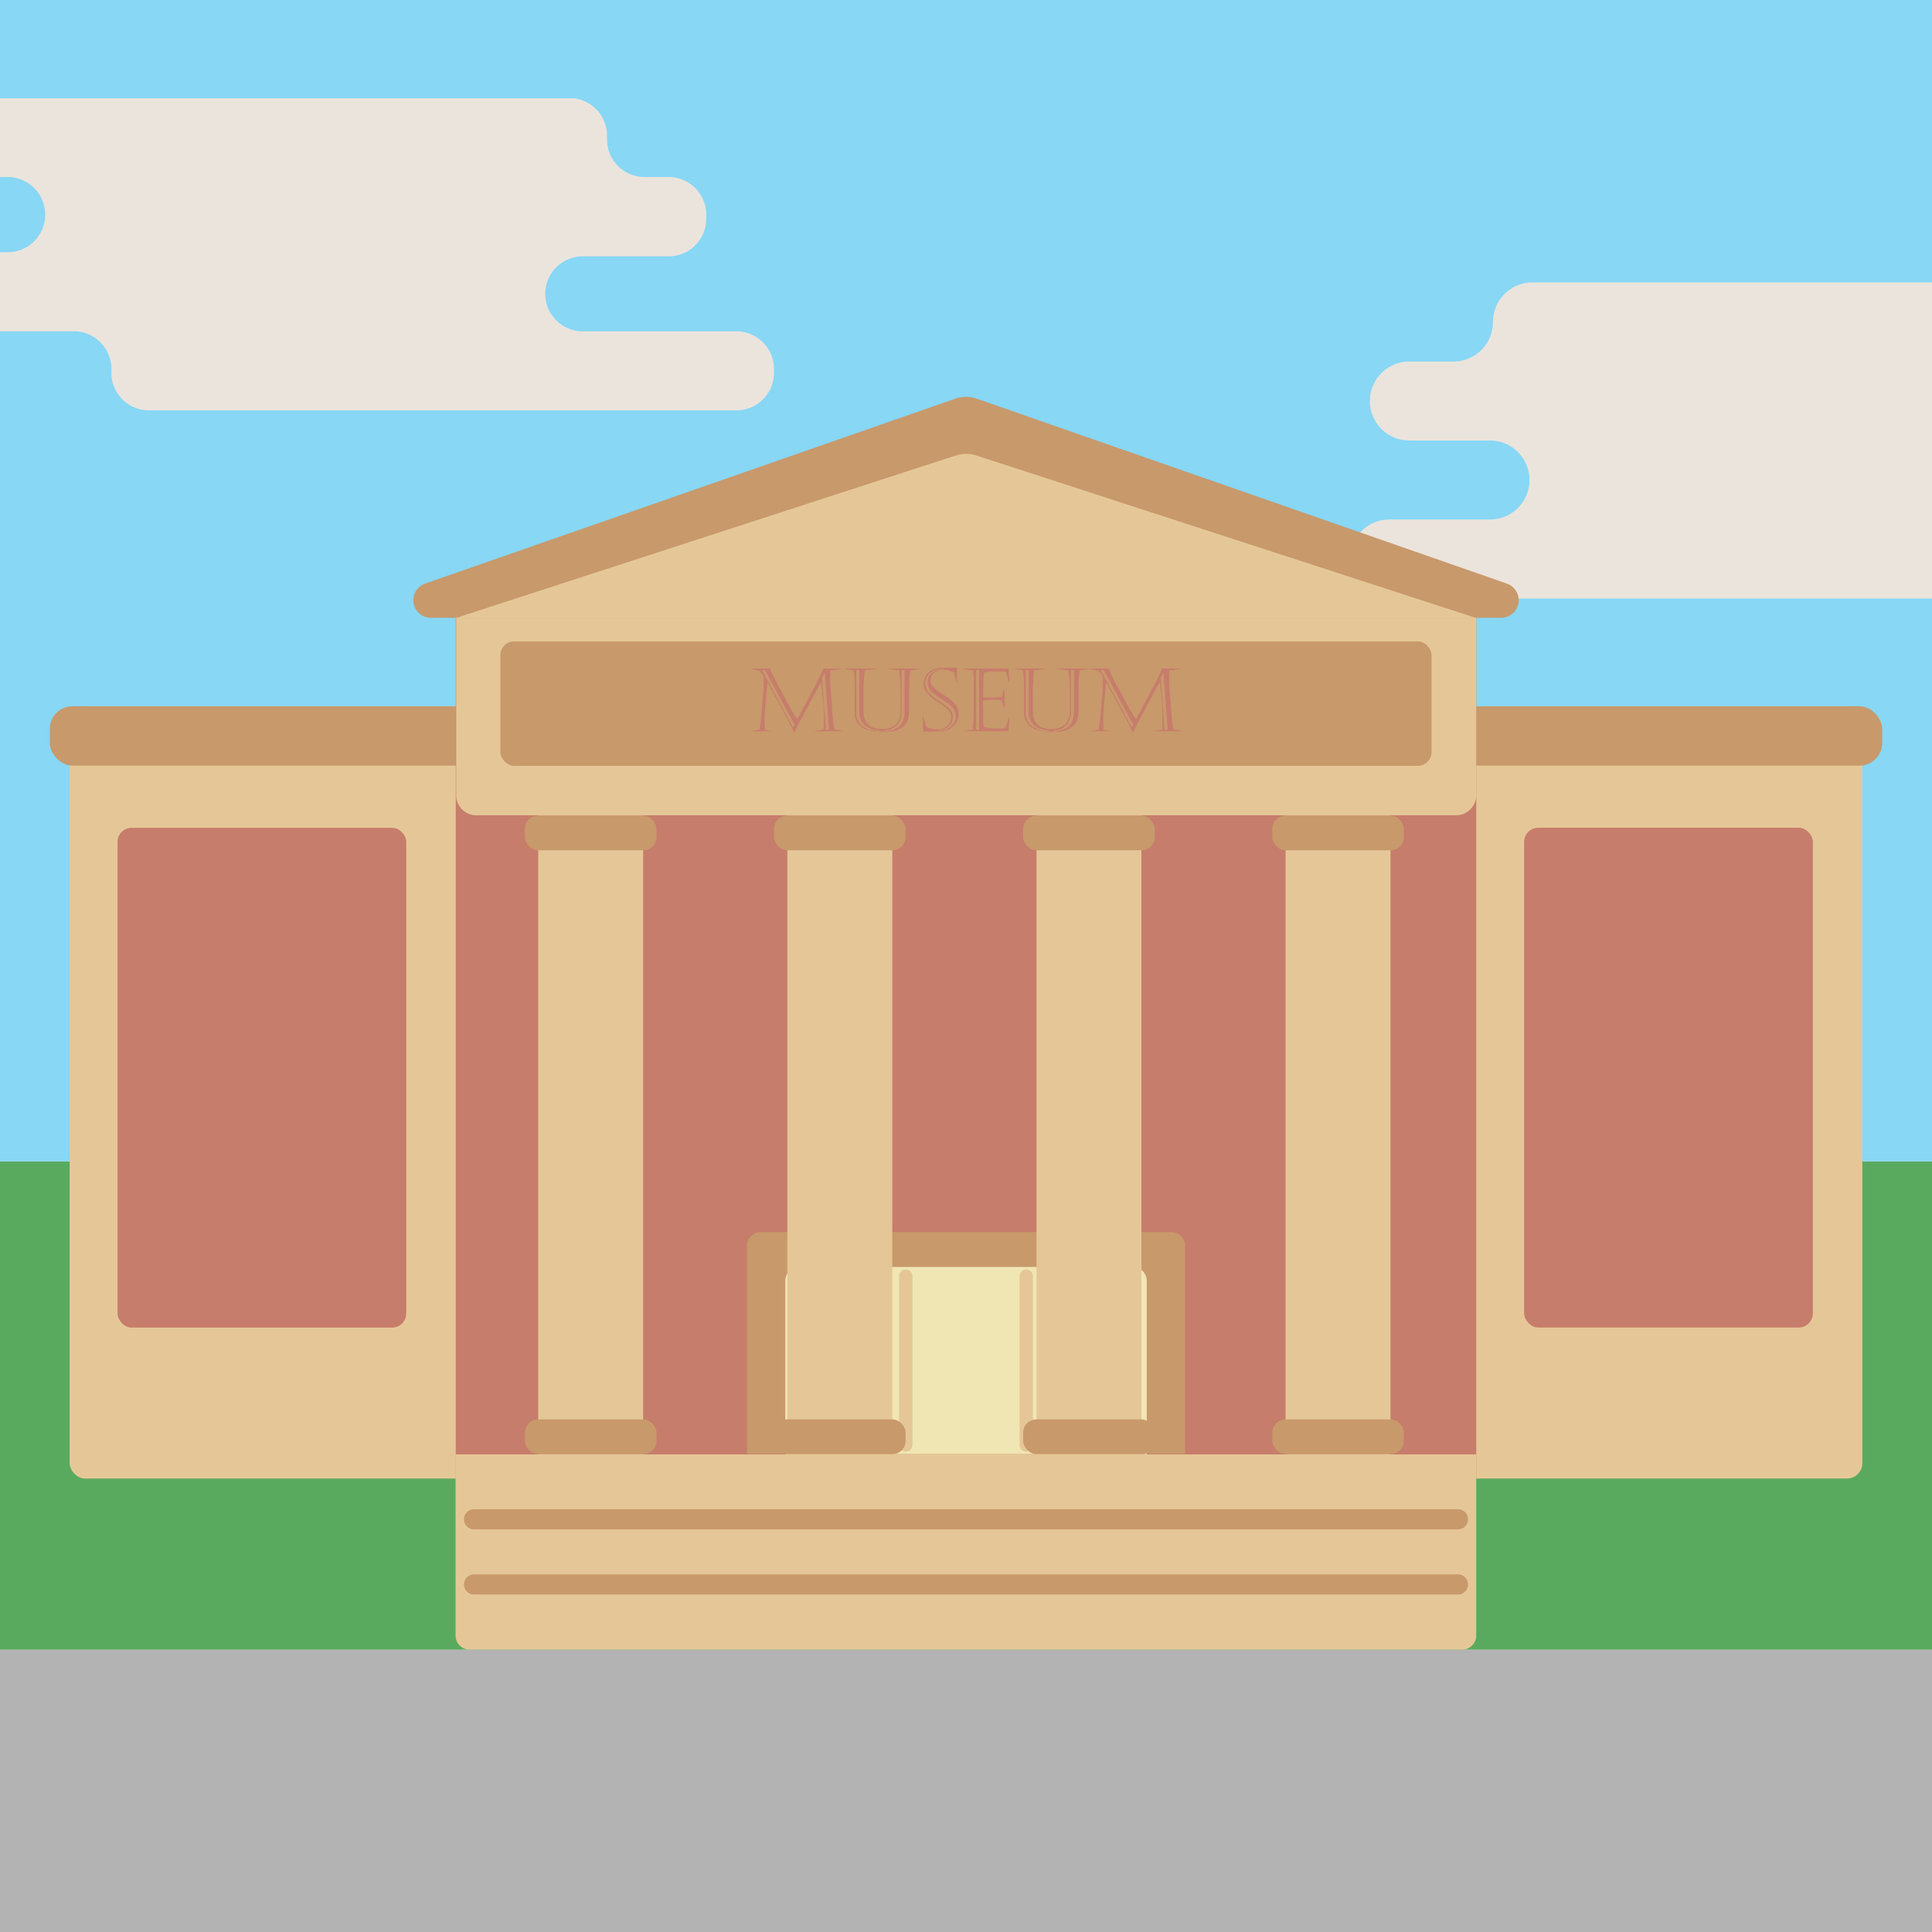 <svg xmlns="http://www.w3.org/2000/svg" xmlns:xlink="http://www.w3.org/1999/xlink" viewBox="0 0 288 288"><defs><style>.cls-1,.cls-16{fill:none;}.cls-2{fill:#b3b3b3;}.cls-3{fill:#59aa5f;}.cls-4{fill:#87d7f5;}.cls-5{clip-path:url(#clip-path);}.cls-6{clip-path:url(#clip-path-2);}.cls-7{clip-path:url(#clip-path-3);}.cls-8{fill:#ebe4dd;}.cls-9{clip-path:url(#clip-path-4);}.cls-10{clip-path:url(#clip-path-5);}.cls-11,.cls-14{fill:#e5c797;}.cls-12{fill:#c77d6b;}.cls-13{fill:#c8996b;}.cls-14{stroke:#c8996b;stroke-width:3px;}.cls-14,.cls-16{stroke-linecap:round;stroke-miterlimit:10;}.cls-15{fill:#f0e6b4;}.cls-16{stroke:#e5c797;stroke-width:2px;}</style><clipPath id="clip-path"><rect class="cls-1" width="288" height="288"/></clipPath><clipPath id="clip-path-2"><rect class="cls-1" x="-17.5" y="14.65" width="132.88" height="46.55"/></clipPath><clipPath id="clip-path-3"><rect class="cls-1" x="-17.5" y="14.65" width="132.88" height="46.55"/></clipPath><clipPath id="clip-path-4"><rect class="cls-1" x="201.17" y="42.1" width="125.56" height="47.13"/></clipPath><clipPath id="clip-path-5"><rect class="cls-1" x="201.17" y="42.1" width="125.56" height="47.13"/></clipPath></defs><g id="background"><rect class="cls-2" y="245.9" width="288" height="42.1"/><rect class="cls-3" y="173.13" width="288" height="72.78"/><rect class="cls-4" width="288" height="173.13"/><g class="cls-5"><g id="cloud_2" data-name="cloud 2"><g class="cls-6"><g class="cls-7"><path class="cls-8" d="M81.28,43.82h0a5.61,5.61,0,0,1,5.6-5.61H99.67a5.6,5.6,0,0,0,5.61-5.6V32a5.61,5.61,0,0,0-5.61-5.61H96.09a5.6,5.6,0,0,1-5.6-5.6v-.57a5.61,5.61,0,0,0-5.61-5.61H-2.69a5.61,5.61,0,0,0-5.6,5.61v.57a5.6,5.6,0,0,0,5.6,5.6H.89a5.61,5.61,0,1,1,0,11.21H-11.9a5.6,5.6,0,0,0-5.6,5.6v.58a5.6,5.6,0,0,0,5.6,5.6H11A5.61,5.61,0,0,1,16.6,55v.57a5.6,5.6,0,0,0,5.61,5.6h87.57a5.6,5.6,0,0,0,5.6-5.6V55a5.61,5.61,0,0,0-5.6-5.61H86.88a5.6,5.6,0,0,1-5.6-5.6"/></g></g></g><g id="cloud_1" data-name="cloud 1"><g class="cls-9"><g class="cls-10"><path class="cls-8" d="M303,59.77h0a5.89,5.89,0,0,1,5.89-5.89h6.57a5.89,5.89,0,0,0,0-11.78h-87A5.89,5.89,0,0,0,222.55,48a5.89,5.89,0,0,1-5.89,5.89h-6.57a5.89,5.89,0,0,0,0,11.78h12A5.89,5.89,0,0,1,228,71.55h0a5.89,5.89,0,0,1-5.89,5.89h-15a5.89,5.89,0,0,0,0,11.78h87A5.89,5.89,0,0,0,300,83.33a5.89,5.89,0,0,1,5.89-5.89h15a5.89,5.89,0,0,0,5.89-5.89h0a5.89,5.89,0,0,0-5.89-5.89h-12A5.89,5.89,0,0,1,303,59.77"/></g></g></g></g></g><g id="museum"><rect class="cls-11" x="10.38" y="105.28" width="267.24" height="115.13" rx="2.32"/><rect class="cls-12" x="17.52" y="123.4" width="43.04" height="74.5" rx="2.1"/><rect class="cls-12" x="227.2" y="123.4" width="43.04" height="74.5" rx="2.1" transform="translate(497.44 321.29) rotate(-180)"/><rect class="cls-13" x="7.42" y="105.28" width="273.15" height="8.85" rx="3.38"/><rect class="cls-12" x="67.94" y="88.2" width="152.12" height="132.21"/><path class="cls-11" d="M67.94,88.2H220.06a0,0,0,0,1,0,0v30.33a3,3,0,0,1-3,3H71a3,3,0,0,1-3-3V88.2A0,0,0,0,1,67.94,88.2Z"/><rect class="cls-13" x="74.59" y="95.61" width="138.81" height="18.55" rx="2.05"/><g id="stairs"><path class="cls-11" d="M218,245.9H70a2.09,2.09,0,0,1-2.09-2.09v-27H220.06v27A2.09,2.09,0,0,1,218,245.9Z"/><line class="cls-14" x1="70.66" y1="226.48" x2="217.34" y2="226.48"/><line class="cls-14" x1="70.66" y1="236.19" x2="217.34" y2="236.19"/></g><g id="doors"><path class="cls-13" d="M113.42,183.66h61.16a2.08,2.08,0,0,1,2.08,2.08v31a0,0,0,0,1,0,0H111.34a0,0,0,0,1,0,0v-31A2.08,2.08,0,0,1,113.42,183.66Z"/><path class="cls-15" d="M119.14,188.87h49.73a2.08,2.08,0,0,1,2.08,2.08v25.82a0,0,0,0,1,0,0H117.06a0,0,0,0,1,0,0V191A2.08,2.08,0,0,1,119.14,188.87Z"/><line class="cls-16" x1="135.02" y1="190.24" x2="135.02" y2="215.4"/><line class="cls-16" x1="152.98" y1="190.24" x2="152.98" y2="215.4"/></g><g id="collumns"><g id="column"><rect class="cls-11" x="80.23" y="121.58" width="15.64" height="95.19"/><rect class="cls-13" x="78.24" y="211.59" width="19.62" height="5.17" rx="1.97"/><rect class="cls-13" x="78.24" y="121.58" width="19.62" height="5.17" rx="1.97"/></g><g id="column-2" data-name="column"><rect class="cls-11" x="117.37" y="121.58" width="15.64" height="95.19"/><rect class="cls-13" x="115.38" y="211.59" width="19.62" height="5.17" rx="1.97"/><rect class="cls-13" x="115.38" y="121.58" width="19.62" height="5.17" rx="1.97"/></g><g id="column-3" data-name="column"><rect class="cls-11" x="154.51" y="121.58" width="15.64" height="95.19"/><rect class="cls-13" x="152.52" y="211.59" width="19.62" height="5.17" rx="1.97"/><rect class="cls-13" x="152.52" y="121.58" width="19.62" height="5.17" rx="1.97"/></g><g id="column-4" data-name="column"><rect class="cls-11" x="191.64" y="121.58" width="15.64" height="95.19"/><rect class="cls-13" x="189.66" y="211.59" width="19.62" height="5.17" rx="1.97"/><rect class="cls-13" x="189.66" y="121.58" width="19.62" height="5.17" rx="1.97"/></g></g><path class="cls-12" d="M112,99.66h2.75c.23.51.42.93.59,1.25s.35.7.58,1.14l1.8,3.33a16.75,16.75,0,0,0,1.12,1.81c.24-.4.64-1.12,1.17-2.15l1.64-3.08a23,23,0,0,0,1.08-2.3h2.74v.06l-1.71.24c0,.37,0,.75,0,1.12s0,1.2.11,2.41.16,2.35.27,3.39a9.3,9.3,0,0,0,.29,1.86l1.18.22V109h-4.39V109l1.52-.22a11.48,11.48,0,0,0,.06-1.32c0-.3,0-.69,0-1.18s0-1-.1-1.69-.09-1.22-.16-1.75a6.75,6.75,0,0,0-.18-1.09c-.2.32-.41.69-.62,1.1l-2.49,4.67c-.4.76-.66,1.31-.79,1.63h-.09c-.09-.19-.24-.51-.46-.94s-.39-.77-.53-1l-2.08-3.86c-.36-.66-.65-1.19-.88-1.58,0,.17-.07.56-.13,1.17s-.12,1.26-.17,2-.1,1.31-.13,1.81,0,.89,0,1.18,0,.49,0,.87l1.22.24V109H112V109l1.22-.24a13.31,13.31,0,0,0,.24-1.77q.15-1.5.27-3.09c.08-1.06.12-1.83.12-2.3q0-.25,0-.78a2.56,2.56,0,0,0-.72-.82L112,99.72Zm1.59.24,4.63,8.55.22-.44-4.4-8.11Zm9.32.42-.37.75.57,7.7h.46l-.63-8.45Z"/><path class="cls-12" d="M127.41,106.31v-3.56q0-1.2-.15-2.82l-1.34-.21v-.06h4.67v.06l-1.69.21c0,.3-.08.66-.1,1.08s-.05.86-.07,1.33,0,.86,0,1.14v2.63a2.76,2.76,0,0,0,.38,1.52,2.06,2.06,0,0,0,1,.81,4,4,0,0,0,1.38.23,2.93,2.93,0,0,0,2-.65,2.7,2.7,0,0,0,.74-2.11v-2.74c0-.49,0-1.06-.05-1.73s-.08-1.16-.13-1.51l-1.69-.21v-.06H137v.06l-1.3.21a9.36,9.36,0,0,0-.14,1.39c0,.64-.05,1.19-.05,1.62v3.11a3.73,3.73,0,0,1-.17,1.23,2.2,2.2,0,0,1-.54.87,3.42,3.42,0,0,1-.52.42,3.06,3.06,0,0,1-.7.3,5,5,0,0,1-.92.19c-.33,0-.75,0-1.24,0a7.21,7.21,0,0,1-2.09-.27,2.72,2.72,0,0,1-1.4-.89A2.53,2.53,0,0,1,127.41,106.31Zm3.65,2.64v-.09a4.22,4.22,0,0,1-1.58-.36,2.3,2.3,0,0,1-1-.92,2.71,2.71,0,0,1-.38-1.49v-6.2h-.45v6.42a2.31,2.31,0,0,0,.83,1.87A4.37,4.37,0,0,0,131.06,109Zm.84-.09V109a4.84,4.84,0,0,0,1.31-.25,2.46,2.46,0,0,0,.91-.56,2.3,2.3,0,0,0,.54-.91,4,4,0,0,0,.18-1.26V99.89h-.45V106a3.17,3.17,0,0,1-.59,2A2.63,2.63,0,0,1,131.9,108.86Z"/><path class="cls-12" d="M137.59,106.78l.49,1.58a4.05,4.05,0,0,0,.85.27,3.46,3.46,0,0,0,.85.09,2.3,2.3,0,0,0,.88-.16,1.91,1.91,0,0,0,1-1,1.66,1.66,0,0,0,.13-.64,1.43,1.43,0,0,0-.43-1.06,9.36,9.36,0,0,0-1.43-1.12,10.3,10.3,0,0,1-1.46-1.13,3.19,3.19,0,0,1-.59-.81,2,2,0,0,1-.19-.9,2.25,2.25,0,0,1,.3-1.1,2.37,2.37,0,0,1,.93-.9,3,3,0,0,1,1.54-.37c.28,0,.57,0,.88,0l.65,0h.29l.21,0,.17,0,0,2.19h-.08l-.4-1.48a4,4,0,0,0-1.55-.39,2.25,2.25,0,0,0-1,.21,1.67,1.67,0,0,0-.68.57,1.37,1.37,0,0,0-.25.82,1.31,1.31,0,0,0,.33.86,4.11,4.11,0,0,0,.89.77c.38.26.78.52,1.22.8a7.12,7.12,0,0,1,1,.82,2.39,2.39,0,0,1,.76,1.76,2.72,2.72,0,0,1-.29,1.16,2.48,2.48,0,0,1-1,1,3.43,3.43,0,0,1-1.8.42c-.26,0-.58,0-.95,0s-.65,0-.82,0H138l-.21,0-.17,0-.1-2.26Zm3.13-7.11h-.21a2.93,2.93,0,0,0-1.29.28,2.32,2.32,0,0,0-.95.8,2.08,2.08,0,0,0-.34,1.17,2.14,2.14,0,0,0,.71,1.52,6.26,6.26,0,0,0,.59.51c.18.14.45.33.82.58l.88.61a4.56,4.56,0,0,1,.54.46,1.76,1.76,0,0,1,.31,2.22,2,2,0,0,1-.77.74,2.34,2.34,0,0,1-1.18.29v.07a2.86,2.86,0,0,0,1.39-.27,2.32,2.32,0,0,0,.94-.8,1.85,1.85,0,0,0,.32-1,2.19,2.19,0,0,0-.15-.83,2.33,2.33,0,0,0-.54-.76,5.51,5.51,0,0,0-.8-.63l-1.18-.8a7.13,7.13,0,0,1-.87-.67,2,2,0,0,1-.67-1.47,1.82,1.82,0,0,1,.61-1.31,2.63,2.63,0,0,1,1.84-.64Z"/><path class="cls-12" d="M143.51,99.72v-.06h6.82l.16,2h-.11l-.46-1.57c-.36,0-.77,0-1.22,0a9,9,0,0,0-2,.17,20.61,20.61,0,0,0-.13,2.37c0,.55,0,1,0,1.35l1.29,0a12.74,12.74,0,0,0,1.49-.08l.29-1.09h.11v2.73h-.11l-.3-1.15a9.28,9.28,0,0,0-1.23-.07,14.36,14.36,0,0,0-1.54.08,10.14,10.14,0,0,0,0,1.45q0,.92,0,1.5c0,.4,0,.74.08,1a7.12,7.12,0,0,0,2,.24,10.5,10.5,0,0,0,1.23-.06l.51-1.54h.09l-.14,2h-6.89V109l1.53-.22a7.29,7.29,0,0,0,.09-.8c0-.36.06-.76.08-1.21s0-.82,0-1.12,0-.56,0-.79v-1.61c0-.21,0-.5,0-.88s0-.77,0-1.17-.07-.81-.11-1.22Zm2,.18v8.87h.44V99.9Z"/><path class="cls-12" d="M152.66,106.31v-3.56q0-1.2-.15-2.82l-1.34-.21v-.06h4.67v.06l-1.69.21c-.05.3-.08.66-.11,1.08s0,.86-.06,1.33,0,.86,0,1.14v2.63a2.76,2.76,0,0,0,.38,1.52,2.08,2.08,0,0,0,1,.81,4.08,4.08,0,0,0,1.38.23,3,3,0,0,0,2-.65,2.7,2.7,0,0,0,.73-2.11v-2.74c0-.49,0-1.06-.05-1.73s-.07-1.16-.12-1.51l-1.69-.21v-.06h4.64v.06l-1.3.21a9.36,9.36,0,0,0-.14,1.39c0,.64-.05,1.19-.05,1.62v3.11a4,4,0,0,1-.17,1.23,2.45,2.45,0,0,1-.54.87,4,4,0,0,1-.52.42,3.06,3.06,0,0,1-.7.3,5,5,0,0,1-.92.19c-.34,0-.75,0-1.24,0a7.21,7.21,0,0,1-2.09-.27,2.72,2.72,0,0,1-1.4-.89A2.53,2.53,0,0,1,152.66,106.31Zm3.65,2.64v-.09a4.22,4.22,0,0,1-1.58-.36,2.3,2.3,0,0,1-1-.92,2.71,2.71,0,0,1-.38-1.49v-6.2h-.45v6.42a2.28,2.28,0,0,0,.83,1.87A4.37,4.37,0,0,0,156.31,109Zm.84-.09V109a4.69,4.69,0,0,0,1.3-.25,2.42,2.42,0,0,0,.92-.56,2.3,2.3,0,0,0,.54-.91,4,4,0,0,0,.18-1.26V99.89h-.45V106a3.17,3.17,0,0,1-.59,2A2.63,2.63,0,0,1,157.15,108.86Z"/><path class="cls-12" d="M162.49,99.66h2.75c.23.51.42.93.59,1.25s.36.7.59,1.14l1.79,3.33a16.75,16.75,0,0,0,1.12,1.81c.24-.4.64-1.12,1.17-2.15l1.64-3.08a23,23,0,0,0,1.08-2.3H176v.06l-1.71.24c0,.37,0,.75,0,1.12s0,1.2.11,2.41.16,2.35.27,3.39a9.3,9.3,0,0,0,.29,1.86l1.18.22V109h-4.39V109l1.53-.22c0-.33,0-.77,0-1.32,0-.3,0-.69,0-1.18s-.05-1-.09-1.69-.1-1.22-.17-1.75a6.75,6.75,0,0,0-.18-1.09c-.2.32-.41.69-.62,1.1l-2.49,4.67c-.4.76-.66,1.31-.79,1.63h-.09c-.09-.19-.24-.51-.46-.94s-.39-.77-.53-1l-2.08-3.86c-.36-.66-.65-1.19-.88-1.58,0,.17-.07.56-.13,1.17s-.12,1.26-.17,2-.1,1.31-.12,1.81,0,.89,0,1.18,0,.49,0,.87l1.22.24V109h-3.15V109l1.22-.24a13.31,13.31,0,0,0,.24-1.77c.11-1,.19-2,.27-3.09s.12-1.83.12-2.3q0-.25,0-.78a2.56,2.56,0,0,0-.72-.82l-1.08-.24Zm1.59.24,4.63,8.55.22-.44-4.4-8.11Zm9.32.42-.37.75.57,7.7h.46l-.63-8.45Z"/><path class="cls-13" d="M224.64,87,145.57,59.42a4.83,4.83,0,0,0-3.14,0L63.36,87a2.62,2.62,0,0,0,.86,5.09H223.78A2.62,2.62,0,0,0,224.64,87Z"/><path class="cls-11" d="M220.06,92.13,145.51,67.89a4.87,4.87,0,0,0-3,0L67.94,92.13Z"/></g></svg>
